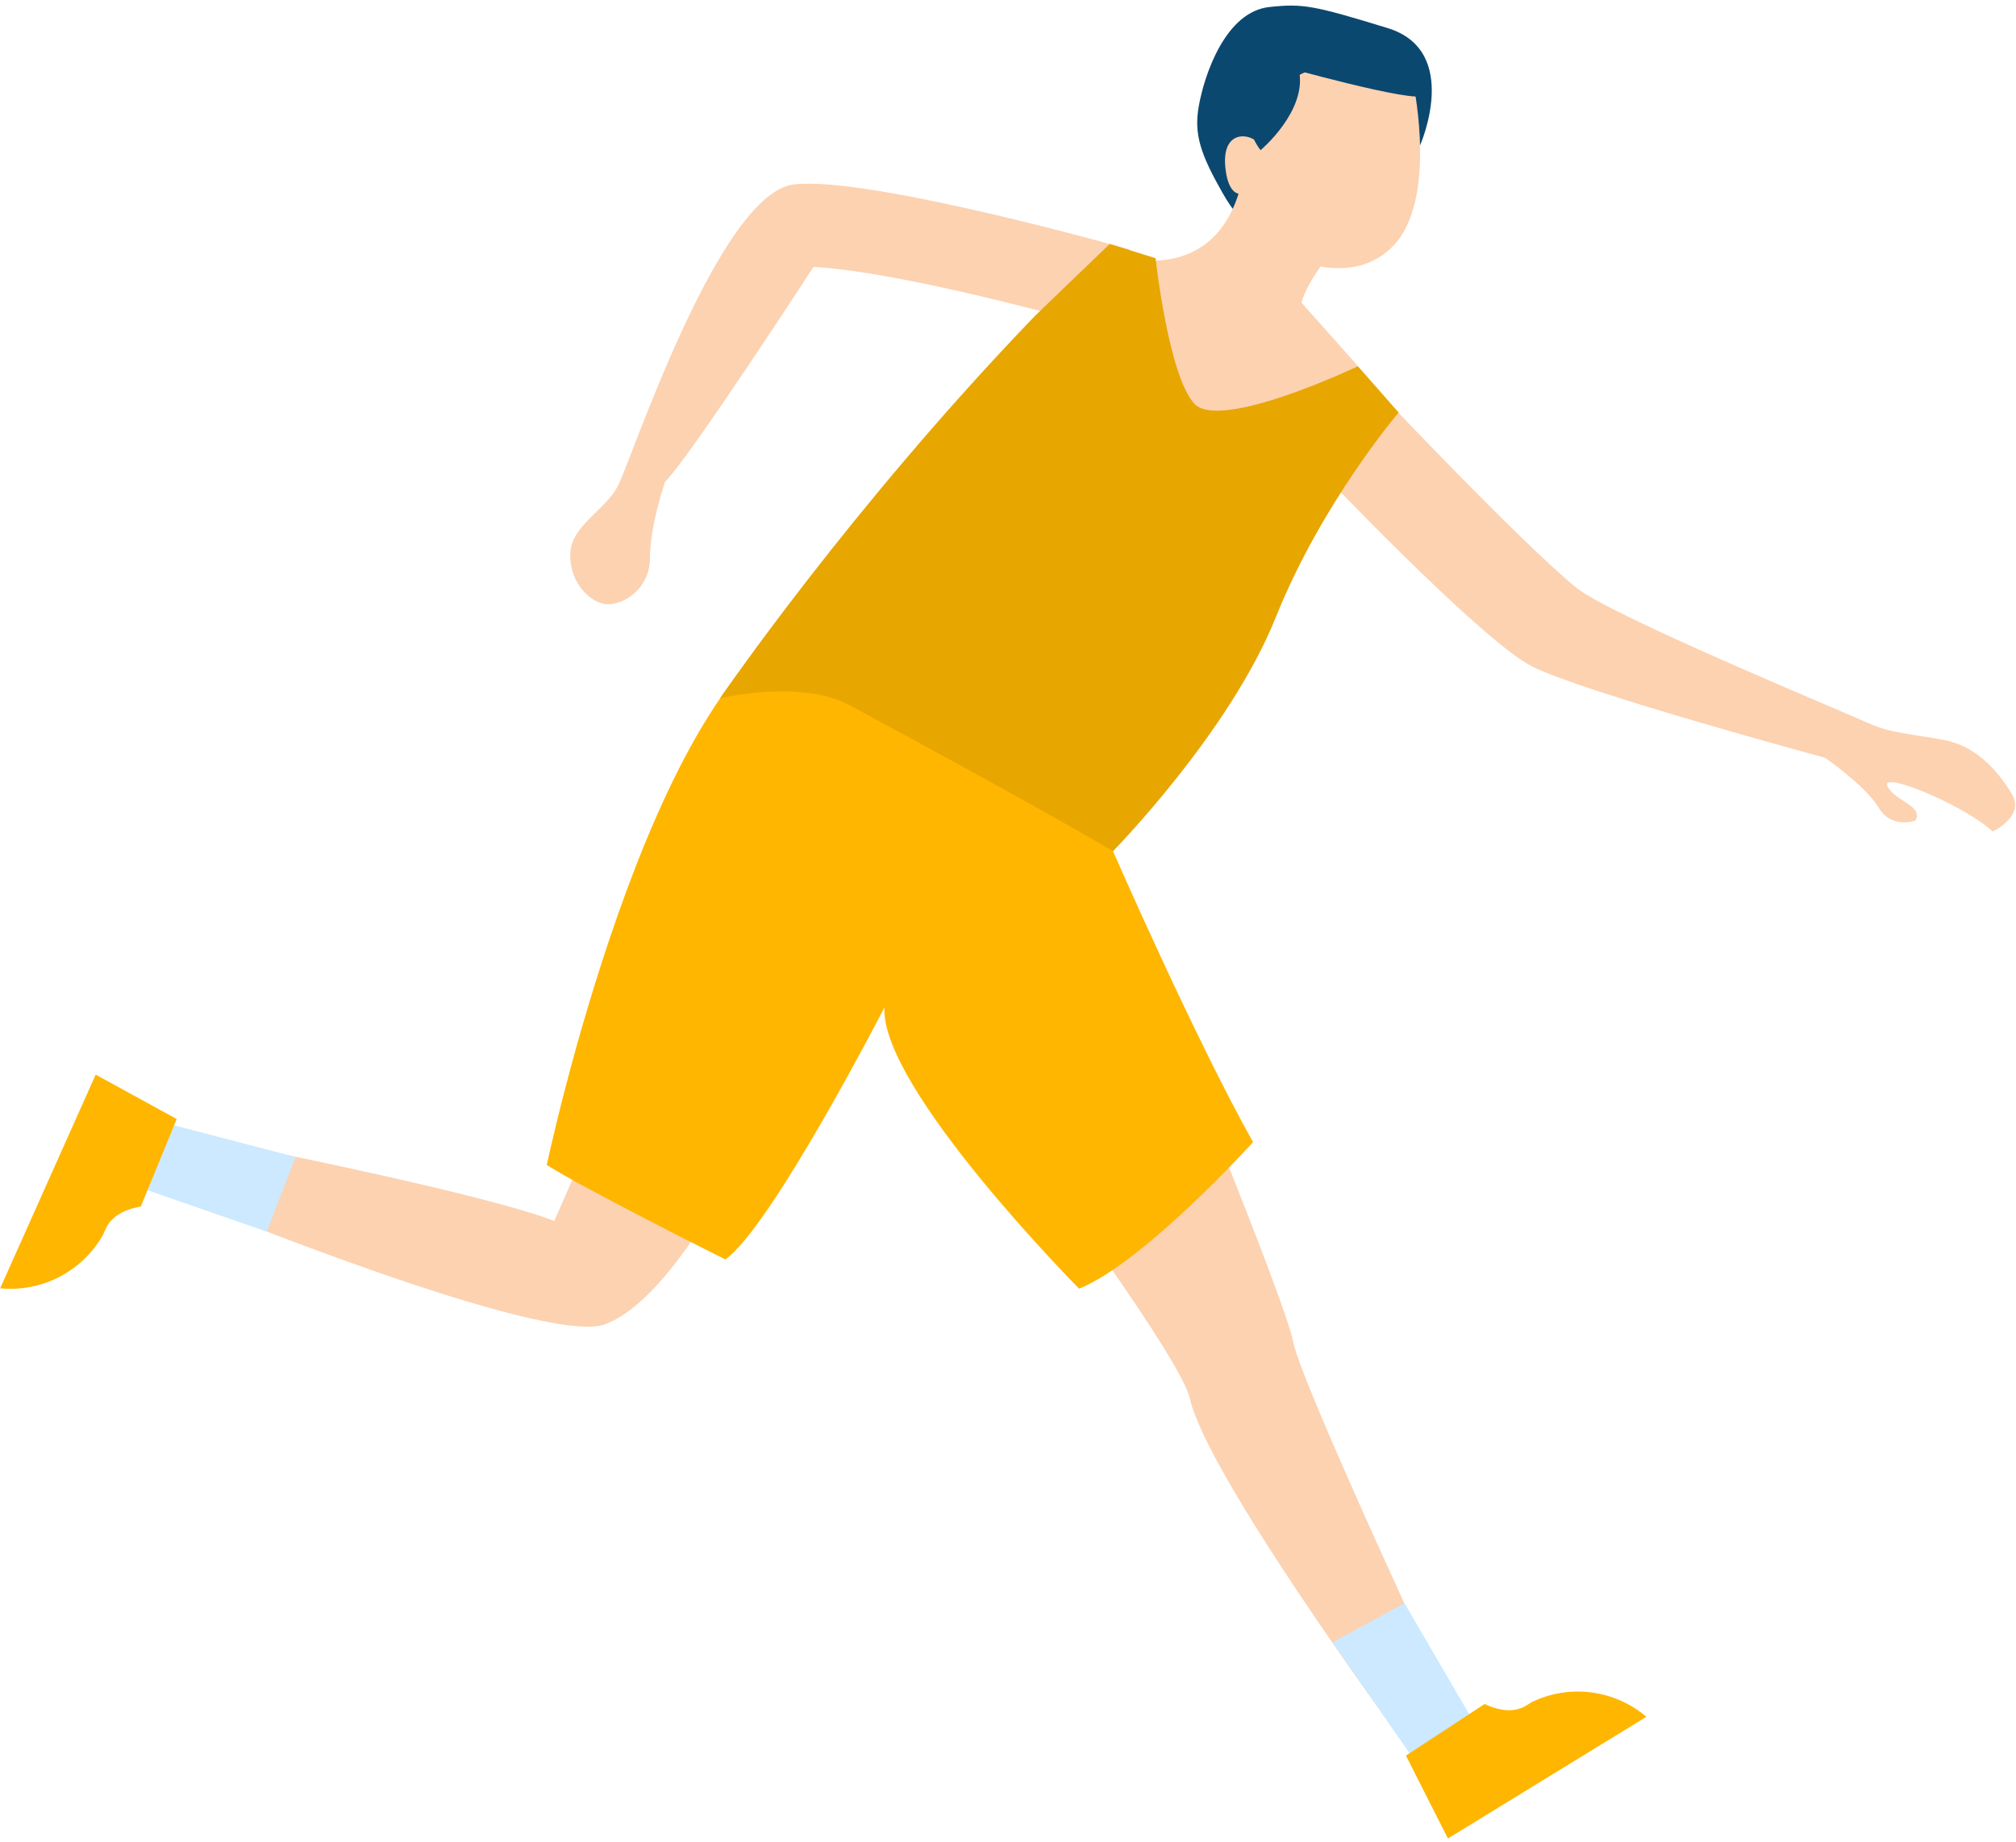 <svg width="220" height="201" viewBox="0 0 220 201" fill="none" xmlns="http://www.w3.org/2000/svg">
<path d="M154.967 15.861C154.967 15.861 159.528 5.546 151.426 3.063C143.325 0.58 142.185 0.378 138.564 0.761C133.723 1.246 131.423 8.19 130.823 11.561C130.263 14.65 131.023 16.85 133.423 21.069C135.823 25.288 136.804 24.218 137.864 24.4C138.904 24.561 154.967 15.861 154.967 15.861Z" fill="#0B4870"/>
<path d="M127.042 109.931C127.042 109.931 140.184 141.685 141.124 146.429C142.065 151.173 158.027 185.288 158.027 185.288L152.386 189.083C152.386 189.083 131.683 160.923 129.842 152.586C128.902 148.326 113.4 127.473 113.4 127.473L127.042 109.931Z" fill="#FCD2B1"/>
<path d="M153.267 174.932L160.928 188.074L154.227 191.889L145.405 179.212L153.267 174.932Z" fill="#CCE9FF"/>
<path d="M65.291 122.245L79.154 129.351C79.154 129.351 72.532 142.149 65.991 144.511C59.43 146.873 22.344 131.713 22.344 131.713L23.404 124.425C23.404 124.425 52.229 130.037 60.49 133.227L65.291 122.245Z" fill="#FCD2B1"/>
<path d="M121.461 92.873C121.461 92.873 130.362 113.262 136.744 124.627C136.744 124.627 124.802 137.789 117.76 140.615C117.76 140.615 96.037 118.692 96.517 109.931C96.517 109.931 84.195 133.873 79.154 137.425C79.154 137.425 63.531 129.613 59.67 127.11C59.67 127.11 70.932 73.696 88.555 67.176C88.535 67.176 123.381 77.814 121.461 92.873Z" fill="#FFB600"/>
<path d="M114.84 34.291C114.84 34.291 97.697 29.608 88.775 29.124C88.775 29.124 75.393 49.734 72.573 52.581C72.573 52.581 70.932 57.325 70.932 60.877C70.932 64.43 67.652 66.328 65.771 65.864C63.891 65.399 62.011 63.017 62.251 60.171C62.491 57.325 66.011 55.669 67.412 53.065C68.812 50.461 78.433 21.069 86.655 20.12C94.876 19.172 123.301 27.226 123.301 27.226L114.84 34.291Z" fill="#FCD2B1"/>
<path d="M143.365 50.663C143.365 50.663 161.568 69.881 167.209 72.727C172.85 75.573 199.154 82.679 199.154 82.679C199.154 82.679 203.615 85.768 205.015 88.129C206.416 90.491 209.016 89.543 209.016 89.543C209.956 87.887 206.676 87.403 205.956 85.747C205.255 84.092 214.417 87.887 217.458 90.734C217.458 90.734 220.978 89.078 219.578 86.696C218.178 84.334 215.817 81.488 212.297 80.781C208.776 80.075 206.436 80.075 203.835 78.884C201.255 77.693 175.77 67.176 172.01 64.127C166.029 59.222 151.686 44.062 151.686 44.062L143.365 50.663Z" fill="#FCD2B1"/>
<path d="M117.9 39.964C118.781 39.601 122.401 27.993 122.401 27.993C122.401 27.993 132.003 31.082 135.163 21.13C135.163 21.13 134.103 21.11 133.763 18.647C133.063 13.681 137.004 14.569 137.564 16.002C137.404 15.114 137.224 12.591 139.344 10.148C140.904 8.372 145.085 4.779 154.307 9.563C154.307 9.563 156.827 21.816 152.066 26.802C149.646 29.326 146.565 29.507 144.105 29.083C143.265 30.274 142.365 31.748 142.025 33.02L148.186 39.944L137.964 52.379C137.964 52.379 120.521 53.974 120.001 52.379C119.481 50.804 117.02 40.327 117.9 39.964Z" fill="#FCD2B1"/>
<path d="M148.185 39.964L152.626 45.011C152.626 45.011 144.245 54.821 139.204 67.398C134.163 79.954 121.461 92.873 121.461 92.873C121.461 92.873 114.46 88.674 92.756 76.966C87.375 74.059 78.573 76.199 78.573 76.199C78.573 76.199 92.756 55.427 112.959 34.453L121.101 26.621L126.102 28.175C126.102 28.175 127.502 40.953 130.322 44.042C133.143 47.13 148.185 39.964 148.185 39.964Z" fill="#FFB600"/>
<path d="M162.008 185.934C163.748 186.742 165.309 186.863 166.529 186.116L167.189 185.712C171.31 183.734 176.17 184.38 179.671 187.327L158.007 200.61L153.427 191.566L162.008 185.934Z" fill="#FFB600"/>
<path d="M29.125 134.397L14.822 129.431L17.283 122.346L32.245 126.242L29.125 134.397Z" fill="#CCE9FF"/>
<path d="M15.363 131.652C13.482 131.975 12.122 132.782 11.542 134.074L11.222 134.781C8.942 138.758 4.561 141.019 0.02 140.574L10.442 117.259L19.283 122.104L15.363 131.652Z" fill="#FFB600"/>
<path d="M137.564 16.386C137.564 16.386 142.645 12.127 141.764 7.726C141.764 7.726 159.207 12.53 154.627 9.583C150.046 6.636 145.545 2.094 140.324 5.889C133.083 11.158 137.564 16.386 137.564 16.386Z" fill="#0B4870"/>
<path opacity="0.09" d="M148.185 39.964L152.626 45.011C152.626 45.011 144.245 54.821 139.204 67.398C134.163 79.954 121.461 92.873 121.461 92.873C121.461 92.873 114.46 88.674 92.756 76.966C87.375 74.059 78.573 76.199 78.573 76.199C78.573 76.199 92.756 55.427 112.959 34.453L121.101 26.621L126.102 28.175C126.102 28.175 127.502 40.953 130.322 44.042C133.143 47.13 148.185 39.964 148.185 39.964Z" fill="black"/>
</svg>
